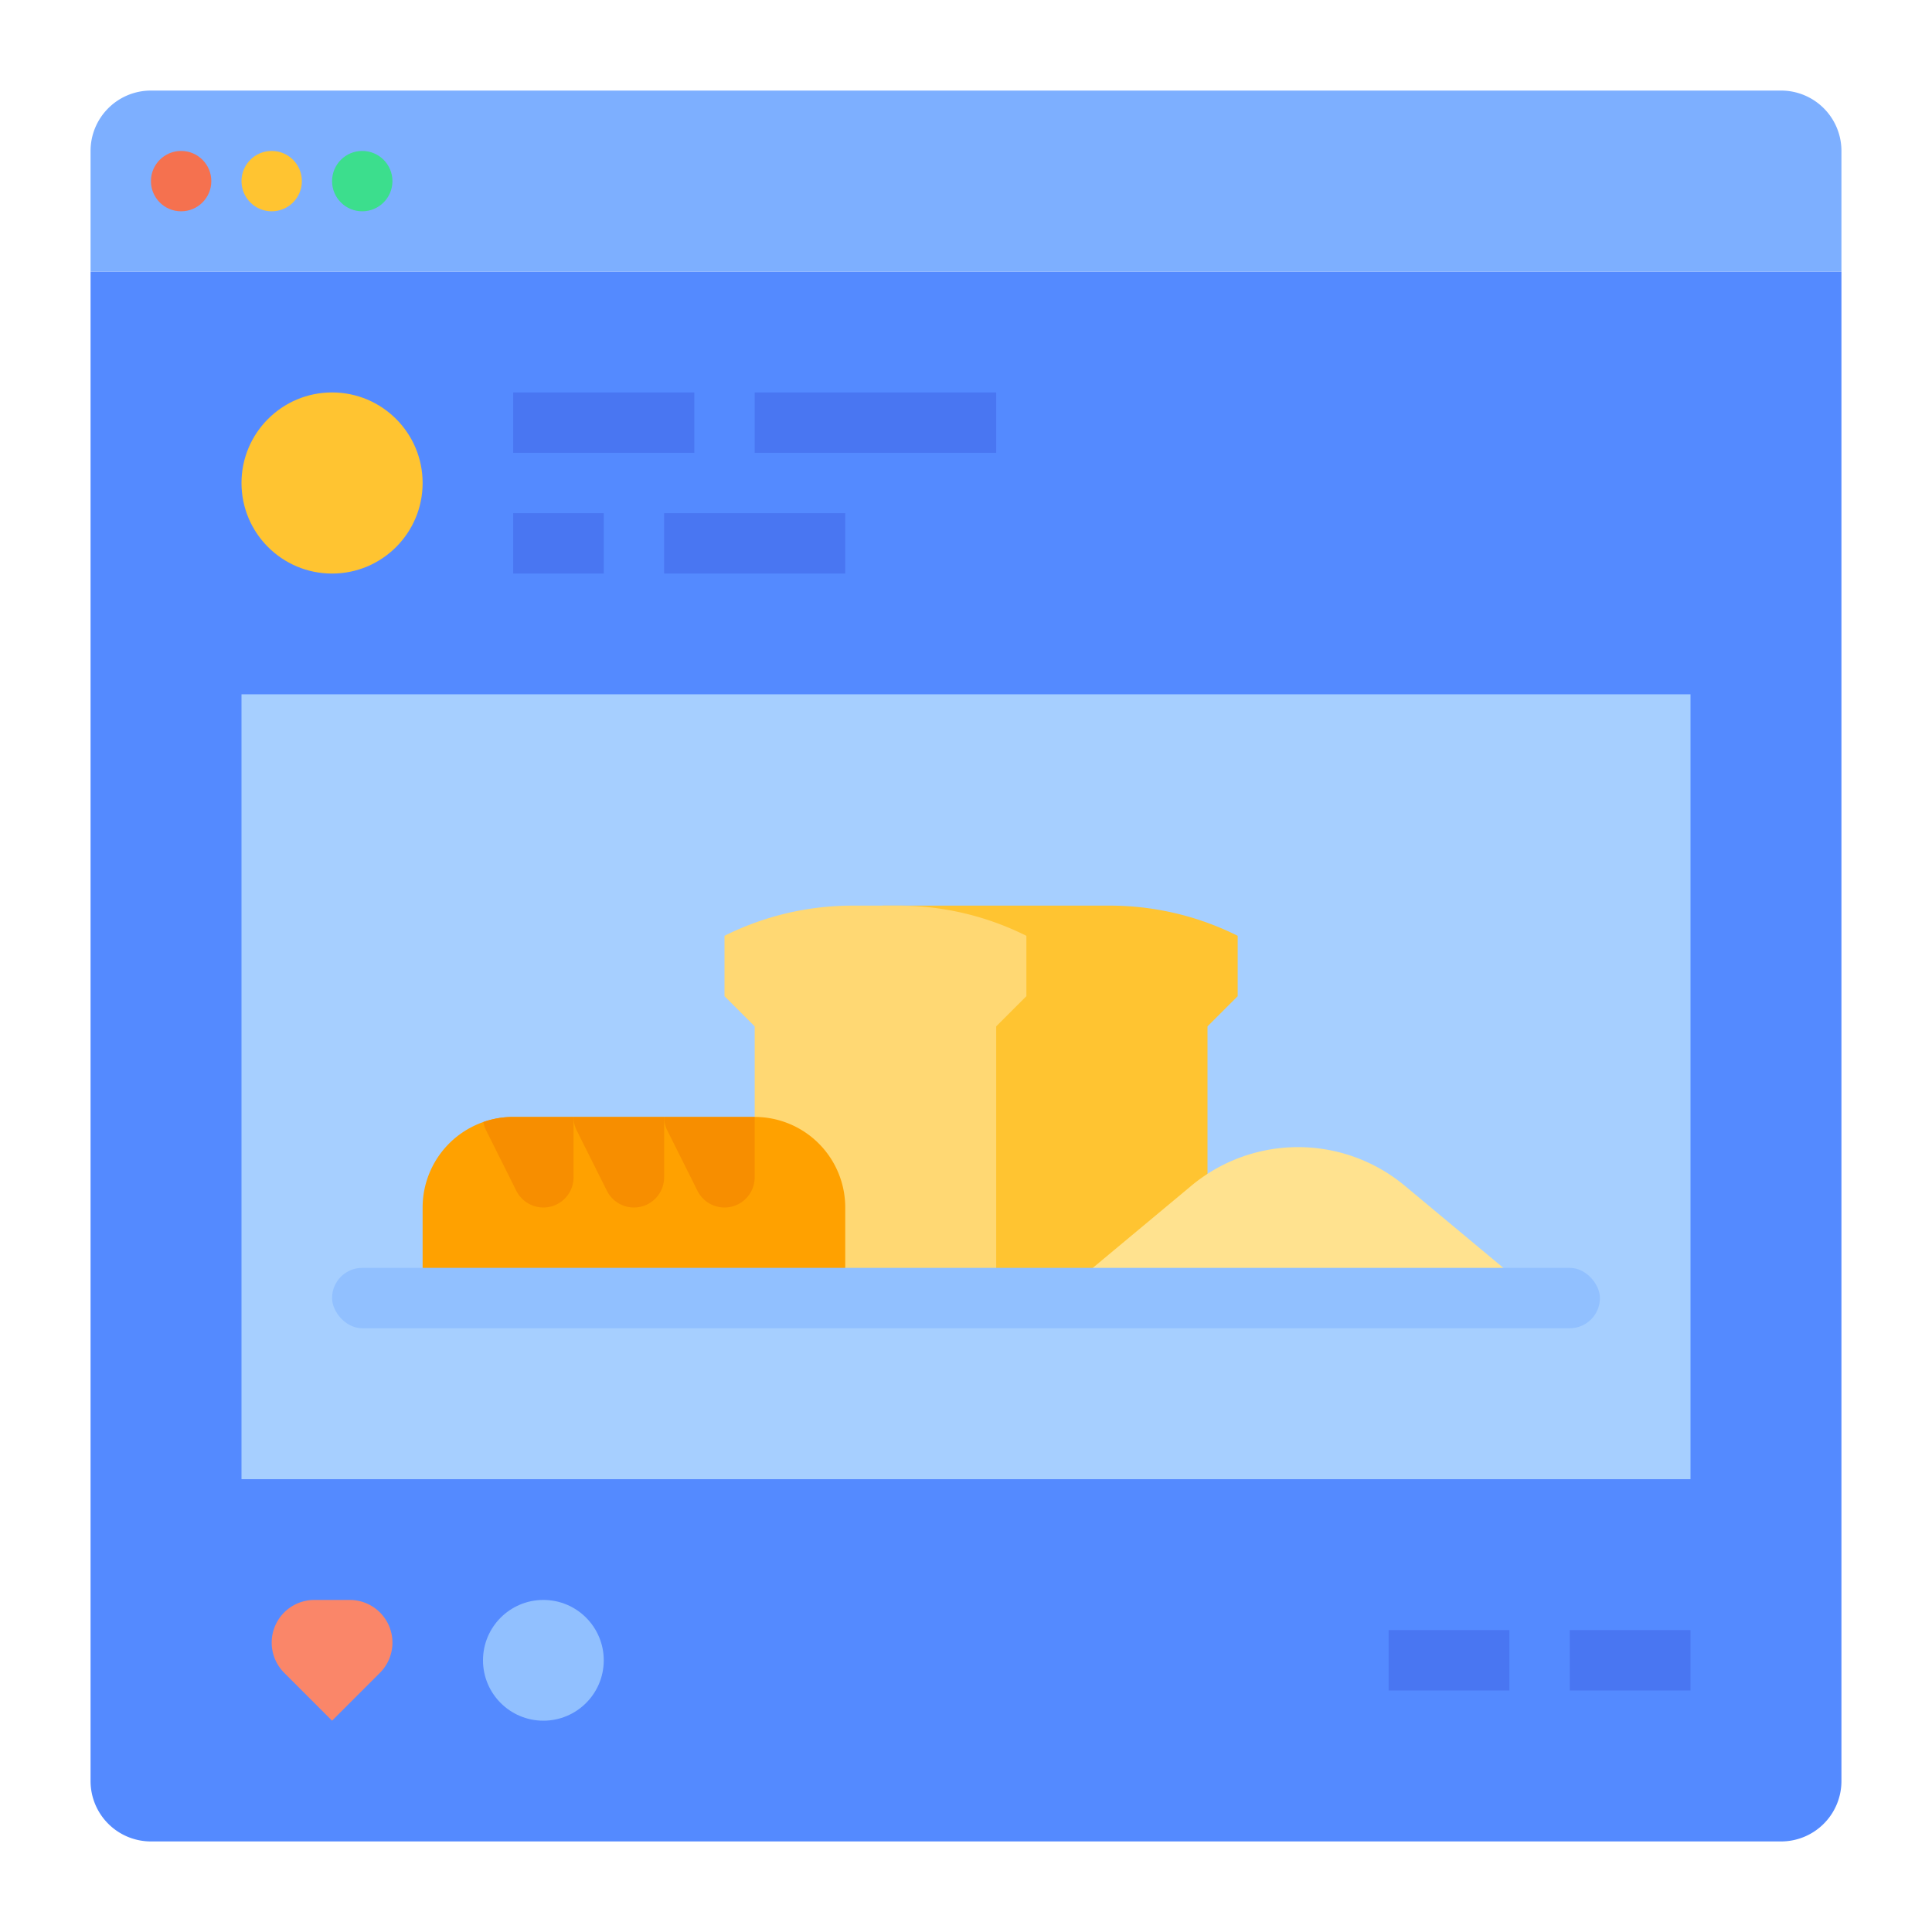 <svg id="flat" height="512" viewBox="0 0 512 512" width="512" xmlns="http://www.w3.org/2000/svg"><path d="m24 72h464v400a16 16 0 0 1 -16 16h-432a16 16 0 0 1 -16-16z" fill="#548aff"/><path d="m24 72v-32a16 16 0 0 1 16-16h432a16 16 0 0 1 16 16v32z" fill="#7dafff"/><circle cx="48" cy="48" fill="#f5714f" r="8"/><circle cx="72" cy="48" fill="#ffc431" r="8"/><circle cx="96" cy="48" fill="#3cde8d" r="8"/><circle cx="88" cy="128" fill="#ffc431" r="24"/><g fill="#4976f2"><path d="m136 104h48v16h-48z"/><path d="m200 104h64v16h-64z"/><path d="m136 136h24v16h-24z"/><path d="m176 136h48v16h-48z"/></g><path d="m64 184h384v208h-384z" fill="#a6cfff"/><path d="m368 432h32v16h-32z" fill="#4976f2"/><path d="m416 432h32v16h-32z" fill="#4976f2"/><path d="m72 435.314a11.314 11.314 0 0 1 11.314-11.314h9.373a11.314 11.314 0 0 1 11.314 11.314 11.314 11.314 0 0 1 -3.314 8l-12.686 12.686-12.686-12.686a11.314 11.314 0 0 1 -3.314-8z" fill="#fa8669"/><circle cx="144" cy="440" fill="#91c0ff" r="16"/><path d="m233.889 240h60.223a75.777 75.777 0 0 1 33.889 8v16l-8 8v72h-88z" fill="#ffc431"/><path d="m280 344 35.708-29.757a44.193 44.193 0 0 1 28.292-10.243 44.193 44.193 0 0 1 28.292 10.243l35.708 29.757z" fill="#ffe28f"/><path d="m200 344v-72l-8-8v-16a75.777 75.777 0 0 1 33.889-8h12.223a75.777 75.777 0 0 1 33.889 8v16l-8 8v72z" fill="#ffd873"/><path d="m224 320v24h-112v-24a23.999 23.999 0 0 1 16.11-22.66 23.725 23.725 0 0 1 7.89-1.34h64a24.006 24.006 0 0 1 24 24z" fill="#ffa100"/><path d="m152 296v16a8.011 8.011 0 0 1 -6.16 7.79 8.32 8.32 0 0 1 -1.84.21 8.016 8.016 0 0 1 -7.16-4.42l-8-16a7.945 7.945 0 0 1 -.73-2.24 23.725 23.725 0 0 1 7.89-1.34z" fill="#f78e00"/><path d="m176 296v16a8.011 8.011 0 0 1 -6.16 7.79 8.32 8.32 0 0 1 -1.84.21 8.016 8.016 0 0 1 -7.16-4.42l-8-16a8.03 8.03 0 0 1 -.84-3.57v-.01z" fill="#f78e00"/><path d="m200 296v16a8.011 8.011 0 0 1 -6.16 7.79 8.32 8.32 0 0 1 -1.84.21 8.016 8.016 0 0 1 -7.16-4.42l-8-16a8.03 8.03 0 0 1 -.84-3.57v-.01z" fill="#f78e00"/><rect fill="#91c0ff" height="16" rx="8" width="336" x="88" y="336"/></svg>